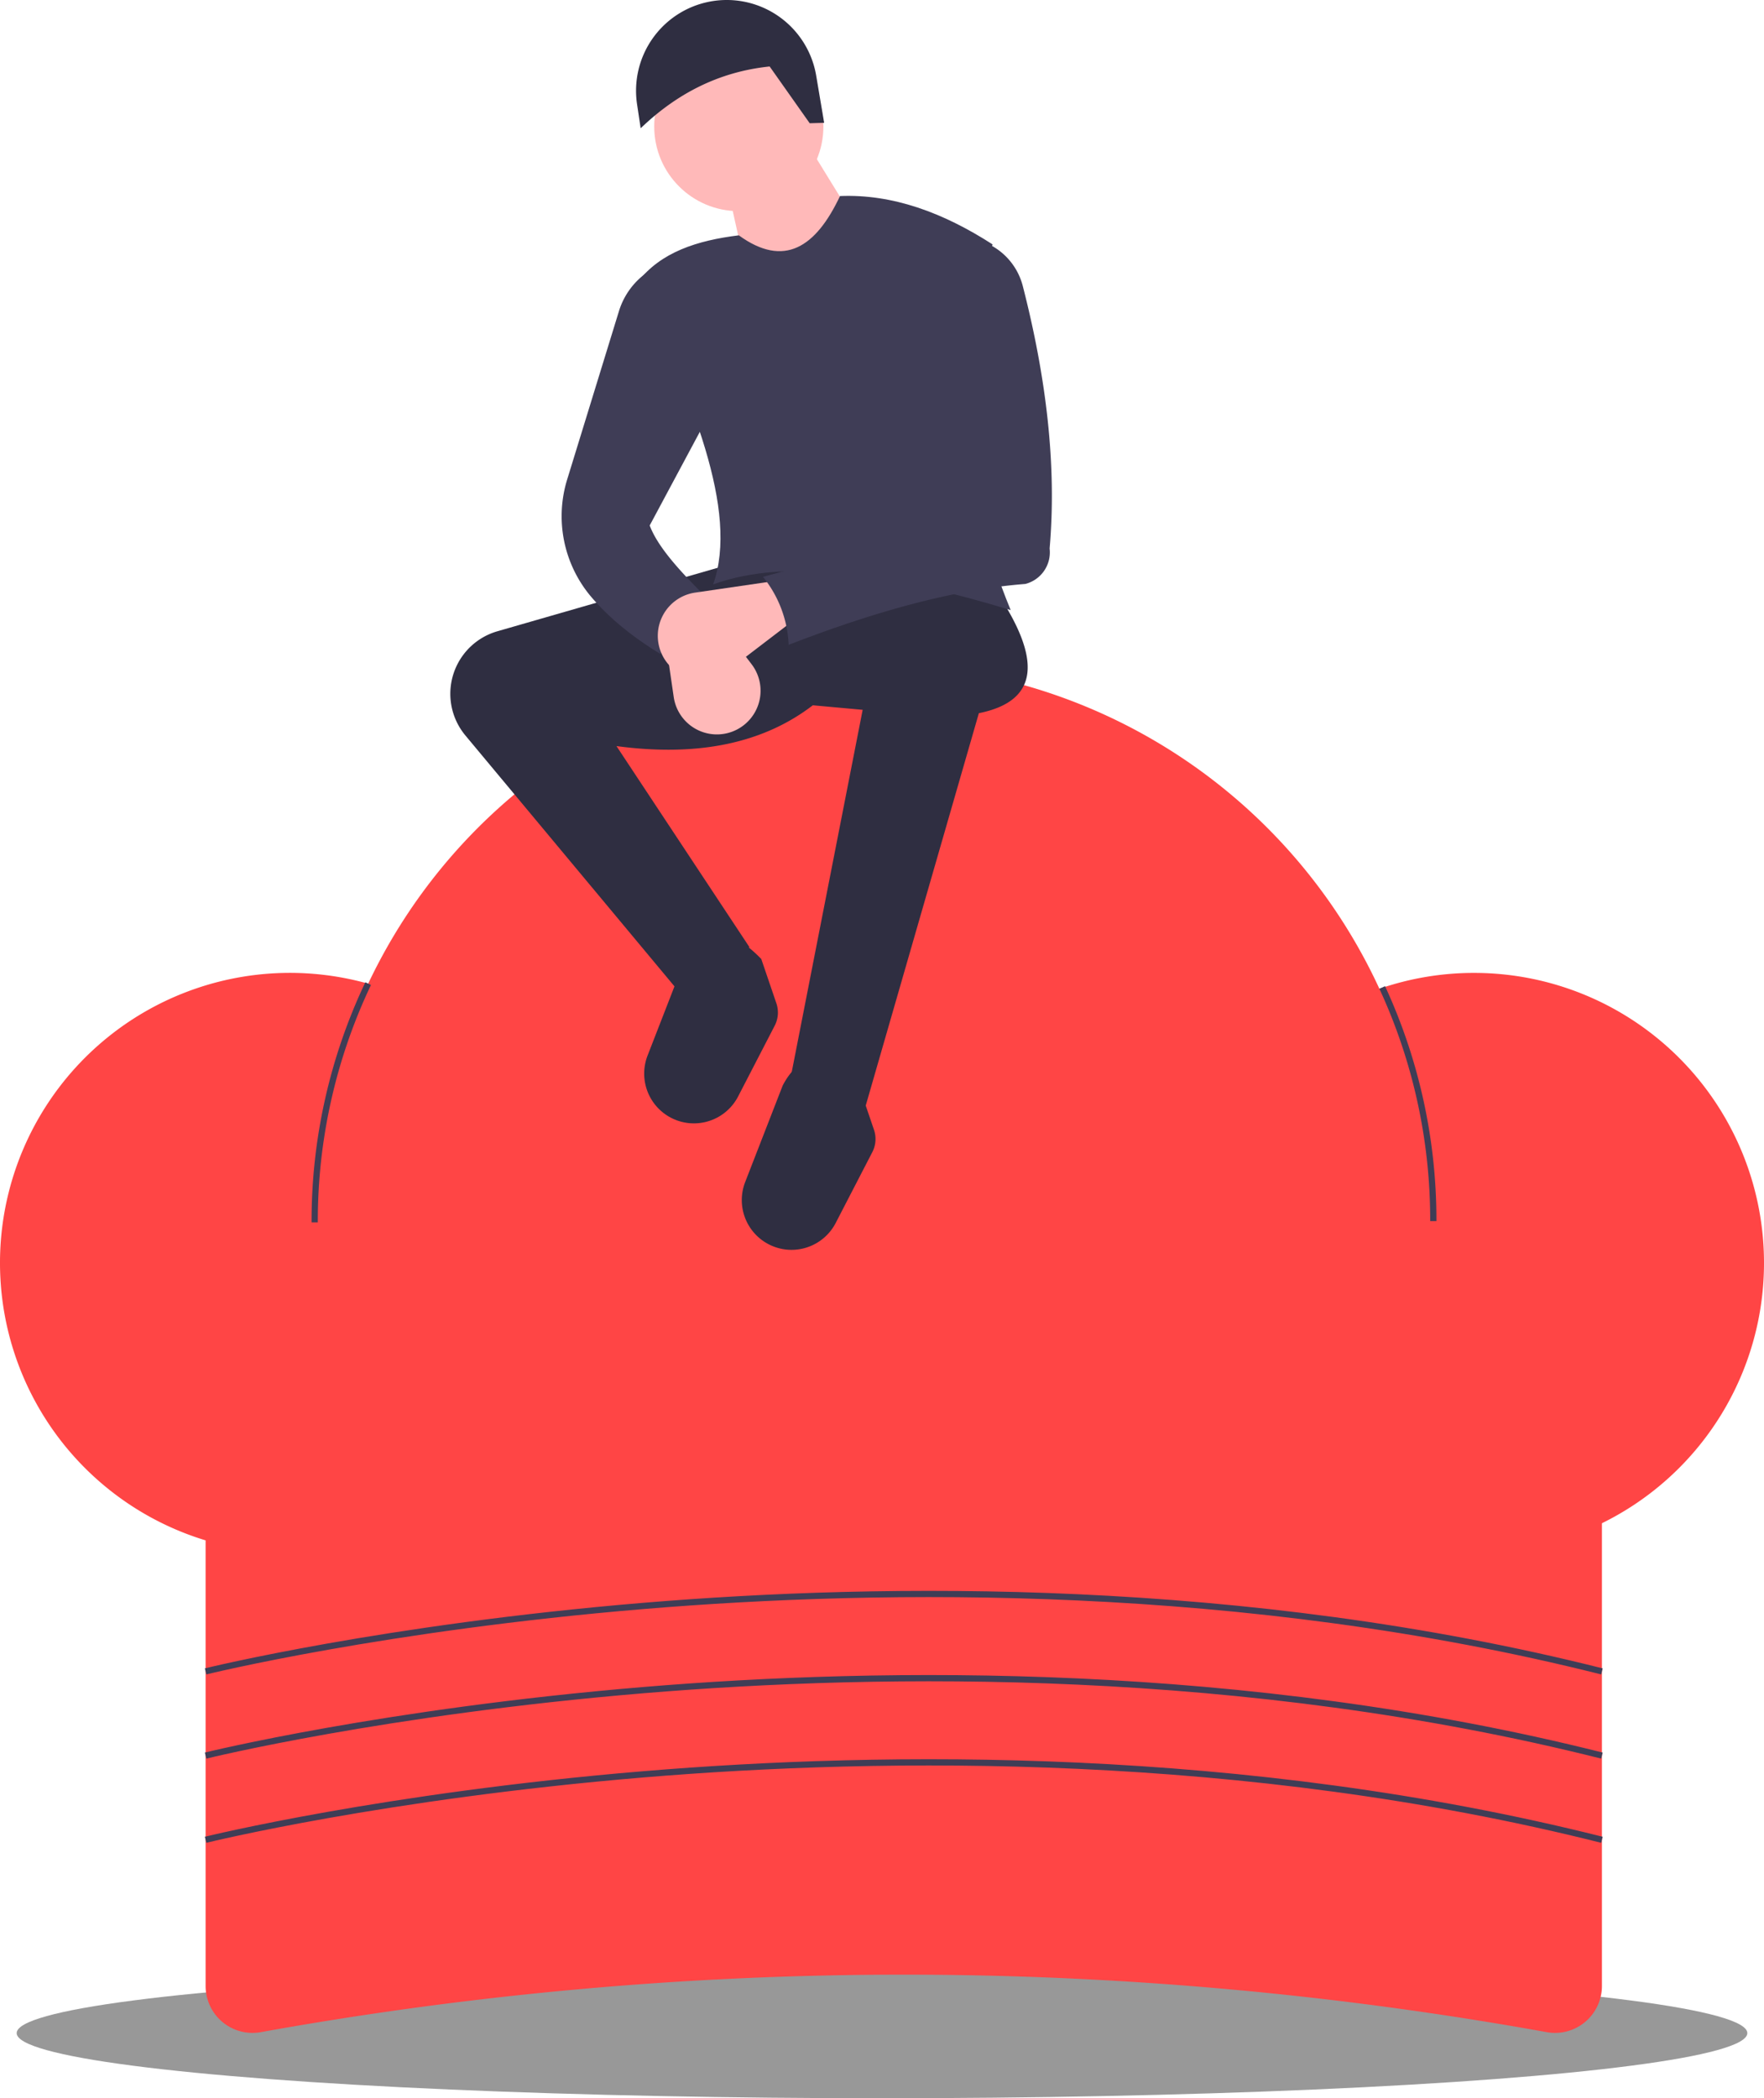 <?xml version="1.0" encoding="UTF-8" standalone="no"?>
<svg
   xmlns:dc="http://purl.org/dc/elements/1.1/"
   xmlns:cc="http://creativecommons.org/ns#"
   xmlns:rdf="http://www.w3.org/1999/02/22-rdf-syntax-ns#"
   xmlns:svg="http://www.w3.org/2000/svg"
   xmlns="http://www.w3.org/2000/svg"
   xmlns:sodipodi="http://sodipodi.sourceforge.net/DTD/sodipodi-0.dtd"
   xmlns:inkscape="http://www.inkscape.org/namespaces/inkscape"
   id="bbc88faa-5a3b-49cf-bdbb-6c9ab11be594"
   data-name="Layer 1"
   width="565.965"
   height="672.894"
   viewBox="0 0 565.965 672.894"
   version="1.1"
   sodipodi:docname="01.svg"
   inkscape:version="0.92.5 (2060ec1f9f, 2020-04-08)">
  <defs
     id="defs93" />
  <sodipodi:namedview
     pagecolor="#ffffff"
     bordercolor="#666666"
     borderopacity="1"
     objecttolerance="10"
     gridtolerance="10"
     guidetolerance="10"
     inkscape:pageopacity="0"
     inkscape:pageshadow="2"
     inkscape:window-width="1366"
     inkscape:window-height="705"
     id="namedview91"
     showgrid="false"
     inkscape:zoom="0.442126"
     inkscape:cx="-19.052392"
     inkscape:cy="560.69706"
     inkscape:window-x="-8"
     inkscape:window-y="399"
     inkscape:window-maximized="1"
     inkscape:current-layer="bbc88faa-5a3b-49cf-bdbb-6c9ab11be594" />
  <g
     id="g973"
     transform="translate(-87.35,-81.991)">
    <ellipse
       style="fill:#000000;fill-opacity:0.404;stroke-width:0.873"
       id="ellipse12"
       ry="20.885"
       rx="277.636"
       cy="734"
       cx="370.332" />
    <g
       id="g949">
      <g
         id="g922"
         transform="translate(4.315)">
        <path
           id="path14"
           transform="translate(-236,-72.557)"
           d="m 815.268,806.25 a 1162.796,1162.796 0 0 0 -412.536,0 A 15.049,15.049 0 0 1 385,791.458 V 604.557 h 448 v 186.901 a 15.049,15.049 0 0 1 -17.732,14.792 z"
           inkscape:connector-curvature="0"
           style="fill:#ff4545;fill-opacity:1" />
        <path
           id="path16"
           transform="translate(-236,-72.557)"
           d="m 792,466.557 a 92.858,92.858 0 0 0 -30.395,5.086 179.055,179.055 0 0 0 -324.444,-1.639 93.005,93.005 0 1 0 12.17,174.75 179.026,179.026 0 0 0 300.748,-2.164 A 93.007,93.007 0 1 0 792,466.557 Z"
           inkscape:connector-curvature="0"
           style="fill:#ff4545;fill-opacity:1" />
        <path
           id="path18"
           transform="translate(-236,-72.557)"
           d="m 421,546.557 h -2 A 178.402,178.402 0 0 1 436.247,469.572 l 1.808,0.856 A 176.41,176.41 0 0 0 421,546.557 Z"
           inkscape:connector-curvature="0"
           style="fill:#3f3d56" />
        <path
           id="path22"
           transform="translate(-236,-72.557)"
           d="m 385.241,691.528 -0.482,-1.941 c 0.564,-0.14 57.403,-14.1 140.7,-21.026 76.881,-6.393 192.687,-7.935 307.785,21.027 l -0.488,1.939 C 717.939,662.637 602.387,664.173 525.667,670.551 c -83.148,6.911 -139.863,20.838 -140.426,20.978 z"
           inkscape:connector-curvature="0"
           style="fill:#3f3d56" />
        <path
           id="path24"
           transform="translate(-236,-72.557)"
           d="m 385.241,718.528 -0.482,-1.941 c 0.564,-0.14 57.403,-14.1 140.7,-21.026 76.881,-6.393 192.687,-7.935 307.785,21.027 l -0.488,1.939 C 717.939,689.637 602.387,691.175 525.667,697.551 c -83.148,6.911 -139.863,20.838 -140.426,20.978 z"
           inkscape:connector-curvature="0"
           style="fill:#3f3d56" />
        <path
           id="path26"
           transform="translate(-236,-72.557)"
           d="m 385.241,745.528 -0.482,-1.941 c 0.564,-0.14 57.403,-14.1 140.7,-21.026 76.881,-6.393 192.687,-7.935 307.785,21.027 l -0.488,1.939 C 717.939,716.637 602.387,718.175 525.667,724.551 c -83.148,6.911 -139.863,20.838 -140.426,20.978 z"
           inkscape:connector-curvature="0"
           style="fill:#3f3d56" />
      </g>
      <path
         id="path20"
         d="m 548.213,473.587 h -2 a 176.526,176.526 0 0 0 -16.294,-74.501 l 1.816,-0.838 a 178.51,178.51 0 0 1 16.478,75.339 z"
         inkscape:connector-curvature="0"
         style="fill:#3f3d56" />
    </g>
    <g
       transform="translate(-152.168,-89.563)"
       id="g914">
      <path
         style="fill:#2f2e41"
         inkscape:connector-curvature="0"
         d="m 753.267,598.713 -24.23,-8.238 23.261,-118.729 -15.992,-1.454 c -15.594,11.964 -36.36,16.655 -62.999,13.084 l 42.645,64.453 -21.745,15.349 -69.368,-83.205 A 20.866,20.866 0 0 1 620,466.612 v 0 a 20.866,20.866 0 0 1 15.091,-20.051 l 74.077,-21.338 86.745,9.692 c 13.115,19.994 13.627,33.9 -6.336,37.911 z"
         transform="translate(-236,-72.557)"
         id="path28" />
      <path
         style="fill:#2f2e41"
         inkscape:connector-curvature="0"
         d="m 728.467,644.901 v 0 a 15.959,15.959 0 0 1 -13.866,-21.711 l 12.046,-30.976 c 6.119,-11.591 14.516,-10.14 24.433,0 l 4.846,14.215 a 9.175,9.175 0 0 1 -0.535,7.176 l -11.742,22.7 a 15.959,15.959 0 0 1 -15.183,8.595 z"
         transform="translate(-236,-72.557)"
         id="path30" />
      <path
         style="fill:#2f2e41"
         inkscape:connector-curvature="0"
         d="m 697.152,604.338 v 0 a 15.959,15.959 0 0 1 -13.866,-21.711 l 12.046,-30.976 c 6.119,-11.591 14.516,-10.14 24.433,0 l 4.846,14.215 a 9.175,9.175 0 0 1 -0.535,7.176 l -11.742,22.7 a 15.959,15.959 0 0 1 -15.183,8.595 z"
         transform="translate(-236,-72.557)"
         id="path32" />
      <circle
         style="fill:#ffb9b9"
         cx="476.56"
         cy="212.131"
         r="27.138"
         id="circle34" />
      <polygon
         style="fill:#ffb9b9"
         points="499.336,218.915 518.721,250.415 481.406,269.799 473.652,234.907 "
         id="polygon36" />
      <path
         style="fill:#3f3d56"
         inkscape:connector-curvature="0"
         d="m 799.789,439.762 c -37.234,-11.246 -71.018,-17.073 -95.468,-8.238 8.427,-23.708 -7.127,-59.911 -24.23,-96.921 7.379,-9.647 19.146,-13.383 32.469,-15.023 14.577,10.584 24.741,3.791 32.469,-12.6 16.854,-0.677 33.095,5.292 48.945,15.507 -12.39,39.686 -10.16,78.766 5.815,117.275 z"
         transform="translate(-236,-72.557)"
         id="path38" />
      <path
         style="fill:#3f3d56"
         inkscape:connector-curvature="0"
         d="m 703.837,437.339 c -5.88,3.466 -11.306,9.303 -16.477,16.477 -8.738,-5.349 -16.428,-11.439 -22.486,-18.683 a 40.011,40.011 0 0 1 -7.33,-37.429 l 16.561,-53.822 a 23.61,23.61 0 0 1 7.678,-11.381 l 2.186,-1.776 21.807,41.192 -21.807,40.707 c 2.765,7.415 10.915,15.979 19.869,24.715 z"
         transform="translate(-236,-72.557)"
         id="path40" />
      <path
         style="fill:#ffb9b9"
         inkscape:connector-curvature="0"
         d="m 711.343,478.375 v 0 a 14.005,14.005 0 0 1 -19.667,-10.719 l -3.604,-24.675 12.6,-6.785 15.991,20.934 a 14.005,14.005 0 0 1 -5.32,21.244 z"
         transform="translate(-236,-72.557)"
         id="path42" />
      <path
         style="fill:#2f2e41"
         inkscape:connector-curvature="0"
         d="m 739.94,283.5 -4.634,0.138 -12.853,-18.207 c -16.47,1.703 -29.965,8.858 -41.385,19.818 l -1.158,-7.72 a 29.102,29.102 0 0 1 22.903,-32.819 h 6e-5 a 29.102,29.102 0 0 1 34.572,23.657 z"
         transform="translate(-236,-72.557)"
         id="path44" />
      <path
         style="fill:#ffb9b9"
         inkscape:connector-curvature="0"
         d="m 687.828,453.826 v 0 a 14.005,14.005 0 0 1 10.719,-19.667 l 24.675,-3.604 6.785,12.6 -20.934,15.991 a 14.005,14.005 0 0 1 -21.244,-5.32 z"
         transform="translate(-236,-72.557)"
         id="path46" />
      <path
         style="fill:#3f3d56"
         inkscape:connector-curvature="0"
         d="m 804.49,431.381 c -23.475,1.823 -49.106,9.143 -75.938,19.527 a 37.121,37.121 0 0 0 -8.238,-21.807 c 24.37,-6.419 46.484,-13.951 60.091,-25.684 l -8.238,-62.03 17.93,-20.353 3.093,1.614 a 20.652,20.652 0 0 1 10.469,13.143 c 7.571,29.449 10.934,57.665 8.622,84.218 a 10.471,10.471 0 0 1 -7.791,11.373 z"
         transform="translate(-236,-72.557)"
         id="path48" />
    </g>
  </g>
</svg>
